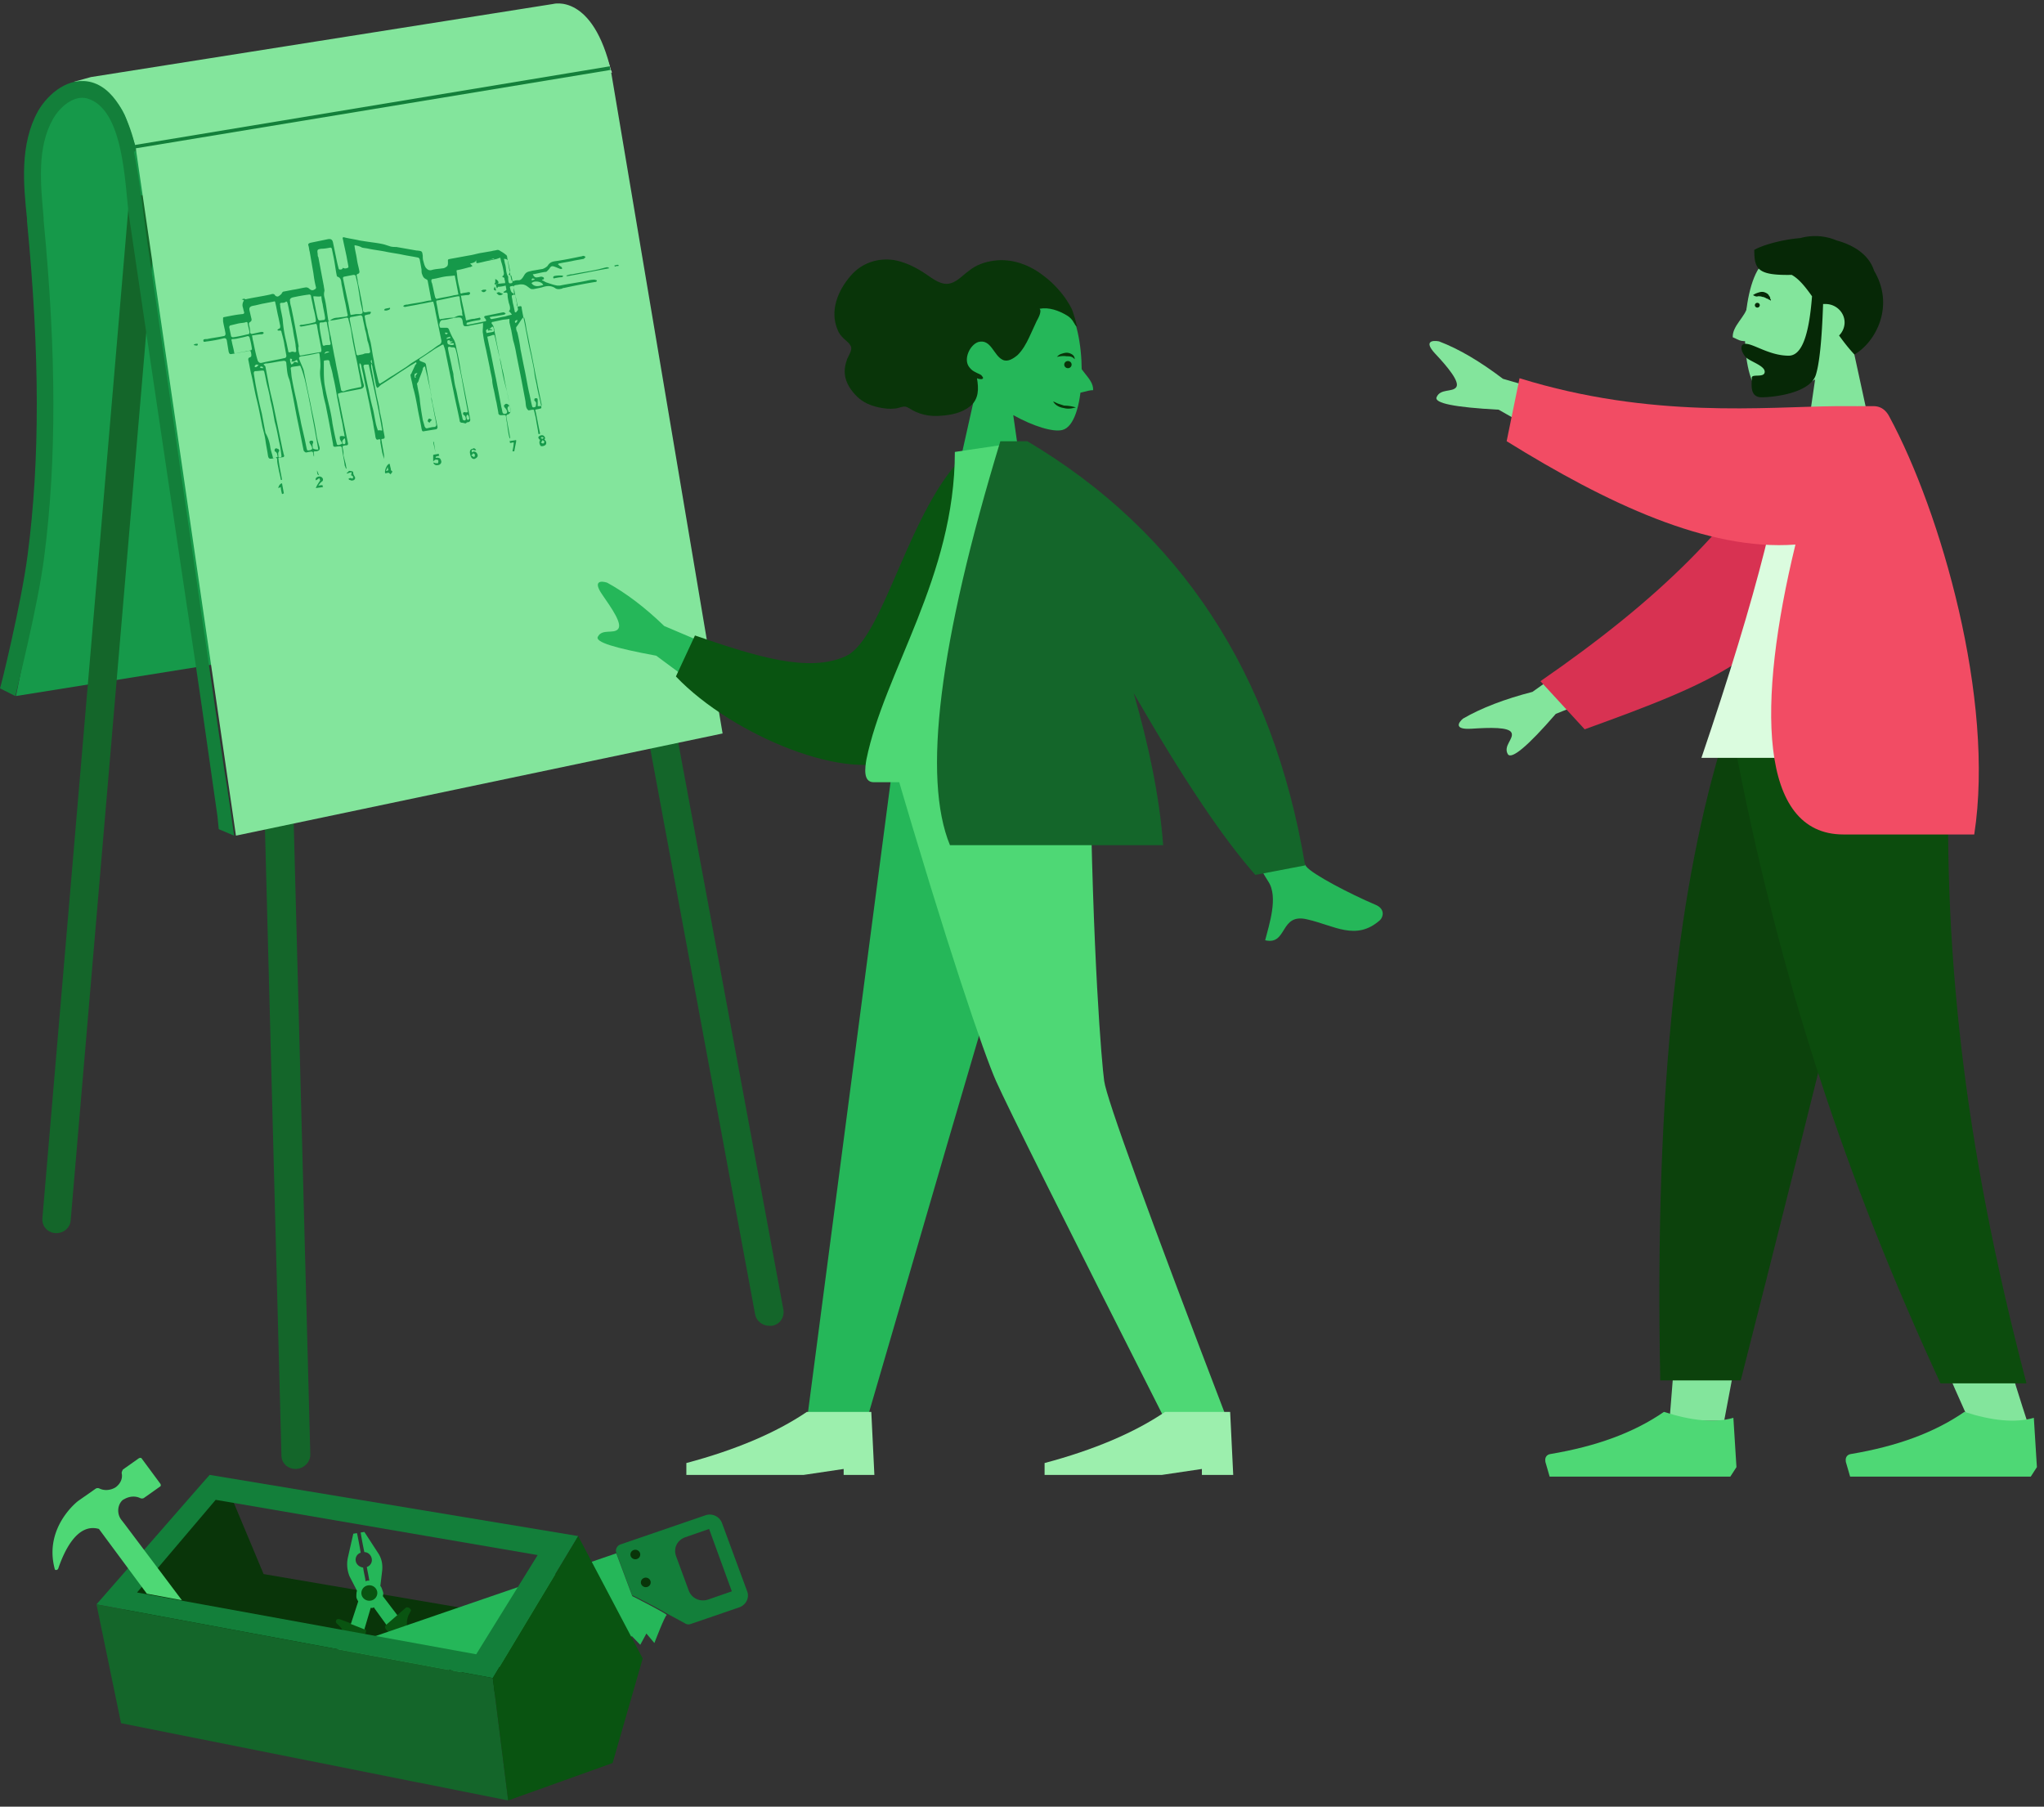 <svg width="198" height="175" fill="none" xmlns="http://www.w3.org/2000/svg"><rect width="100%" height="100%" fill="#333333" stroke="none"/><path d="M22.262 144.645l3.273 7.825 29.701 5.064-11.487 10.415-30.892-9.322-1.488-5.063 8.928-10.703 1.965 1.784z" fill="#093509"/><path d="M32.915 156.844l2.321.863c.179.057.298.287.179.46-.357.863-1.31 3.222-.953 5.294.298 1.726 1.072 3.337 1.608 4.201.238.402.119.978-.298 1.266-.476.345-1.19.172-1.488-.346-.833-1.611-2.083-5.063-.952-9.494.119-.576 0-1.151-.477-1.611l-.238-.231c-.06-.057-.119-.172-.06-.23 0-.172.18-.23.358-.172z" fill="#095411"/><path d="M37.081 154.602c.06-.173.06-.346 0-.461-.06-.172-.119-.403-.238-.518l.179-1.496c.06-.633-.06-1.208-.417-1.726l-1.31-2.014-.357.057s.12.806.357 1.899c.358 0 .655.288.715.633a.703.703 0 01-.476.806c.06.403.178.863.238 1.323h-.179c-.06 0-.119.058-.179.058-.059-.46-.178-.863-.238-1.323-.357-.058-.654-.288-.714-.633a.703.703 0 01.476-.806c-.178-1.093-.357-1.899-.357-1.899l-.357.058-.536 2.359a3.082 3.082 0 00.179 1.784l.714 1.381c-.06.172-.06.402-.06.575 0 .173.12.345.18.46l-.715 2.187 1.31.518.595-2.014v-.058h.178c.06 0 .12-.057.179-.057v.057l1.25 1.727 1.071-.921-1.488-1.956z" fill="#25B759"/><path d="M39.284 155.751l-1.845 1.611c-.179.115-.179.345 0 .518.654.69 2.32 2.589 2.738 4.718.297 1.726.119 3.51-.06 4.488-.06.461.238.921.714 1.094.595.172 1.19-.23 1.25-.806.238-1.784.238-5.466-2.38-9.264-.358-.518-.358-1.094-.12-1.669l.179-.345c.06-.058.06-.173 0-.23-.12-.173-.357-.231-.476-.115zM35.91 155.041a.75.75 0 00.63-.863.771.771 0 00-.893-.61.75.75 0 00-.631.863c.072.407.472.68.893.61z" fill="#095411"/><path d="M68.331 146.777l-8.214 2.819c-.357.115-.535.518-.416.806l1.547 4.143h.06c.357.172 2.5 1.266 3.155 1.669l1.904 1.035a.598.598 0 00.536.058l4.702-1.611c.655-.23 1.012-.921.774-1.554l-2.44-6.617a1.272 1.272 0 00-1.608-.748zm2.56 7.365l-2.322.806c-.773.23-1.547-.115-1.845-.863l-1.25-3.395c-.238-.749.12-1.497.893-1.784l2.322-.806 2.202 6.042z" fill="#137F3A"/><path d="M32.736 159.724L59.7 150.46l1.547 4.143s3.512 1.784 3.333 1.841c-.178.058-1.19 2.705-1.19 2.705l-.774-.921-.595 1.094-.834-.864-.416 1.151-.893-.92-.536 1.208-.833-.978-.536 1.093-.892-.863-.477 1.208-.773-1.035-.477 1.265-.892-1.035-.477 1.208-.892-.921-.477 1.094-.892-.921-.536 1.208-.774-.978-.476 1.094-.833-.806-.595 1.093-.834-.863-.476 1.093-.833-.92-.655 1.208-.714-.921-.476 1.266-.953-.92-.476 1.151-.893-.921-.536 1.208-.833-.92-.595 1.208-.774-.921-.476 1.094-.893-.864-.476 1.094-.833-.863-.476 1.093-.834-.863-.654.978-.715-.633-1.369-3.683z" fill="#25B759"/><path d="M61.703 151.009a.456.456 0 00.289-.588.48.48 0 00-.608-.279.457.457 0 00-.289.588.48.48 0 00.608.279zM62.717 153.709a.455.455 0 00.288-.587.48.48 0 00-.608-.279.455.455 0 00-.288.587.48.48 0 00.608.279z" fill="#093509"/><path d="M20.298 142.861L9.346 155.405l38.39 7.135 8.274-13.752-35.712-5.927zm25.832 17.378l-32.856-5.985 7.619-8.976 31.189 5.351-5.952 9.61z" fill="#137F3A"/><path d="M9.346 155.408l2.38 11.508 37.499 7.481-1.488-11.854-38.391-7.135z" fill="#14662A"/><path d="M56.01 148.792l-8.274 13.753 1.488 11.853 10.119-3.625 2.916-10.127-6.25-11.854z" fill="#095411"/><path d="M5.298 151.954c-1.071-4.028 2.262-6.56 2.262-6.56l1.726-1.208a.394.394 0 01.357 0c.476.23 1.072.173 1.548-.115.476-.345.714-.863.595-1.381 0-.115.06-.23.119-.345l1.548-1.094c.119-.057.238-.057.297.058l1.786 2.417c.06.115.06.23-.06.287l-1.547 1.094a.394.394 0 01-.357 0c-.476-.23-1.072-.173-1.548.115-.06 0-.06.057-.119.057-.536.461-.595 1.324-.178 1.899l.357.461 5.535 7.365-3.393-.633-4.047-5.466-.595-.806c-2.203-.633-3.453 2.417-3.929 3.798-.06.23-.357.23-.357.057z" fill="#4ED875"/><path d="M1.547 67.42l46.01-7.365 2.38-19.68.477-11.105-1.31-22.499L8.928 7.979l-3.929 2.475-1.964 6.732 1.25 11.681.476 11.164-.476 9.091-.893 9.15-1.845 9.149z" fill="#16994A"/><path d="M47.557 60.058l-1.547-.345c0-.057 2.143-8.689 2.738-13.35 1.19-9.091 1.13-19.334-.06-32.281v-.23c-.297-3.395-.714-7.25 1.072-10.473 1.012-1.784 3.035-3.395 5.238-2.762 2.38.69 3.392 3.74 4.047 5.754.06.23.119.46.238.633l-1.547.518c-.06-.173-.12-.403-.239-.633-.535-1.669-1.369-4.258-2.976-4.718-1.25-.346-2.619.748-3.333 2.014-1.547 2.82-1.19 6.214-.893 9.552v.23c1.25 13.004 1.25 23.362.06 32.569-.595 4.776-2.679 13.177-2.798 13.522z" fill="#fff"/><path d="M7.143 7.925l1.666-.46L53.57.386s3.87-1.094 5.655 6.617l-46.01 7.365c-.06 0-.953-2.877-1.131-3.222-.476-1.036-1.31-1.956-2.262-2.647-.833-.518-1.726-.518-2.678-.575z" fill="#83E59C"/><path d="M59.061 6.424l-45.993 7.62.121.68 45.993-7.62-.12-.68z" fill="#137F3A"/><path d="M5.475 119.444h-.119c-.774-.058-1.31-.691-1.25-1.439l8.333-97.88c.06-.747.714-1.265 1.488-1.208.774.058 1.31.69 1.25 1.439l-8.333 97.88c-.06.69-.655 1.208-1.369 1.208zM28.63 142.286c-.773 0-1.369-.576-1.369-1.324l-1.607-61.167c0-.749.596-1.381 1.37-1.381.773 0 1.428.575 1.428 1.323l1.607 61.168c0 .748-.655 1.381-1.429 1.381zM74.52 128.422c-.654 0-1.25-.46-1.369-1.093L62.973 72.433c-.119-.748.357-1.439 1.131-1.554.774-.115 1.488.346 1.607 1.094l10.178 54.895c.12.748-.357 1.439-1.13 1.554h-.239z" fill="#14662A"/><path d="M13.154 14.367l9.702 66.576 47.141-9.897L59.164 6.77l-46.01 7.596z" fill="#83E59C"/><path d="M13.154 14.37c-.536-2.302-1.726-5.64-4.226-6.387-2.202-.633-4.226 1.036-5.238 2.762-1.785 3.222-1.428 7.078-1.071 10.473v.23c1.25 12.89 1.25 23.19.06 32.281C2.082 58.39.058 66.619 0 66.676l1.488.748c.06-.345 2.202-8.746 2.798-13.522 1.19-9.207 1.19-19.565-.06-32.57v-.23c-.298-3.337-.655-6.79.893-9.552.714-1.266 2.083-2.359 3.333-2.014 3.571 1.036 3.63 8.344 4.047 11.394l2.322 15.709c.952 6.387 1.905 12.832 2.857 19.22.833 5.523 1.666 11.047 2.44 16.571.357 2.59.595 4.086.953 6.675l.119 1.209 1.488.633c-.298-2.13-.596-4.258-.953-6.388-.774-5.12-1.488-10.3-2.262-15.421-.892-6.272-1.845-12.544-2.738-18.874-.833-5.582-1.607-11.106-2.44-16.687-.417-2.935-.714-5.927-1.31-8.862.239-.115.18-.23.18-.345z" fill="#137F3A"/><path d="M18.75 33.416c.12-.115.239-.115.358-.115.06 0 .06.057.06.057l-.06.116c-.06 0-.179 0-.358-.058 0 .058 0 0 0 0zM40.299 35.085c-.179.115-.357.23-.476.288l-1.072.69c-.595.403-1.19.806-1.845 1.209l-.178.172c-.06.058-.12.115-.179.115-.06 0-.06-.115-.119-.172-.119-.633-.238-1.209-.357-1.842 0-.115-.06-.172-.06-.287h-.059v.287c.178.921.357 1.9.536 2.82.119.518.238.978.297 1.496.12.518.238 1.036.298 1.554.06.287.119.575.178.92 0 .115-.06.173-.178.173-.12 0-.179.057-.12.173.06.46.18.978.239 1.438v.345c-.06-.23-.12-.402-.179-.633-.06-.345-.119-.633-.178-.978v-.172c0-.115-.06-.173-.179-.115-.178.057-.238 0-.297-.23-.06-.461-.179-.979-.239-1.44-.178-.805-.297-1.61-.476-2.358-.119-.633-.297-1.324-.416-1.957-.06-.403-.179-.748-.238-1.15a.43.43 0 00-.12-.23h-.059v.23c.12.632.238 1.208.417 1.84.06.173-.06.346-.298.403l-1.786.346c-.119 0-.238.057-.416.115 0 .115 0 .23.06.345.178.863.356 1.784.535 2.647.12.575.238 1.15.357 1.726.06.23 0 .288-.238.288-.298.058-.297.058-.238.345.06.23.06.403.06.633l.178.69c.06.173.06.346.12.576h-.06c-.06-.115-.06-.172-.12-.288-.059-.517-.178-.978-.238-1.496-.06-.402-.06-.402-.535-.345-.298.058-.357 0-.357-.23-.12-.633-.239-1.324-.358-1.957-.118-.633-.238-1.208-.357-1.84-.119-.461-.238-.922-.297-1.382-.12-.69-.298-1.323-.238-2.014.06-.518 0-.978-.06-1.496 0-.115-.06-.173-.178-.115-.536.115-1.072.23-1.607.288-.179.057-.239.115-.179.287.119.346.298.69.417 1.036l.178.863c.179.978.417 1.957.595 2.935.179.805.358 1.669.477 2.474.06.403.178.806.297 1.209.06.287-.06.345-.297.402-.298 0-.298 0-.238.288v.23c-.06-.115-.06-.172-.06-.23-.06-.288-.06-.288-.417-.23-.119 0-.297.115-.416 0-.06-.058-.12-.115-.12-.173-.178-.863-.357-1.783-.535-2.647-.238-1.093-.417-2.244-.655-3.337-.06-.345-.119-.69-.238-.978-.179-.46-.179-.921-.238-1.381 0-.288-.119-.346-.417-.288-.476.058-.952.172-1.428.23-.12 0-.179 0-.298.058-.06 0-.06.057-.06.057l.06.058c.06.057.12.115.12.172l.356 1.9c.12.632.298 1.265.417 1.84l.536 2.59.357 1.726c.06.173.06.288.119.46.06.116 0 .23-.12.23-.118 0-.237.058-.416.058.06.69.238 1.439.357 2.13h-.119c-.06-.403-.178-.749-.238-1.151-.06-.288-.119-.518-.119-.806 0-.115-.06-.23-.238-.173-.06 0-.119.058-.179.058-.297.057-.416.057-.476-.288-.06-.46-.178-.978-.238-1.438-.06-.46-.178-.863-.297-1.324-.179-.92-.358-1.899-.596-2.82-.178-.748-.297-1.496-.476-2.244-.119-.46-.178-.92-.297-1.438 0-.115 0-.173.119-.23.178-.058.178-.115.178-.288-.06-.403-.06-.403-.476-.288-.476.058-.893.173-1.369.23-.238.058-.297 0-.357-.23-.06-.345-.119-.748-.179-1.093-.06-.173-.119-.23-.357-.173a12.24 12.24 0 01-1.547.288c-.12 0-.357.115-.357-.057-.06-.173.178-.173.357-.173.535-.115 1.071-.173 1.607-.288.119 0 .178-.115.178-.23-.06-.403-.178-.806-.238-1.208v-.346s.06-.057.12-.057c.595-.115 1.13-.23 1.726-.288.178 0 .238-.115.178-.23-.06-.173-.06-.288-.119-.46-.06-.23 0-.46.119-.633-.06-.058-.119-.058-.238-.116.178 0 .238-.115.357 0h.06c.773-.172 1.607-.287 2.38-.46.179-.057.358-.115.477.115.06.058.238.115.297.058.12-.058.238-.173.298-.23.06-.116.119-.23.238-.23l.893-.173c.416-.058.833-.173 1.25-.23.119 0 .238.057.297.115.12.115.298.23.477.115.119-.058.238-.115.178-.288-.119-.46-.178-.863-.238-1.323-.12-.69-.238-1.381-.357-2.072-.06-.173-.06-.403-.12-.575-.059-.173 0-.23.18-.288.535-.115 1.13-.23 1.666-.345.297-.058.476 0 .536.345l.357 1.726c.06.288.119.518.178.748 0 .058.06.115.12.115.238 0 .238-.057.297-.172.178.115.357.057.476 0 .06 0 .06-.115.06-.115-.06-.346-.12-.633-.179-.979-.119-.575-.238-1.093-.357-1.668-.06-.173 0-.23.178-.173.477.115.953.173 1.429.288.357.057.714.115 1.131.172.417.058.893.116 1.31.23l.535.173c.179.058.417.058.595.058l1.965.345h.06c.475.058.475.058.535.518 0 .172 0 .345.06.518.059.23.118.46.237.633.12.115.238.287.536.23.357-.115.714-.115 1.071-.173.179 0 .358-.115.477-.23.06-.115.06-.23.06-.345 0-.288-.06-.288.237-.345.655-.116 1.25-.23 1.905-.346.357-.057.714-.172 1.071-.23.357-.057.655-.115 1.012-.172.179-.058.357-.058.536-.116.06 0 .178 0 .238.058.178.115.417.23.595.403.06 0 .06.057.12.115.118.748.237 1.496.416 2.244 0 .173.119.23.297.173.12-.058.298-.058.417-.058.179 0 .298-.115.417-.288.119-.172.178-.345.357-.46.178-.115.357-.115.535-.173.358-.057.655-.115 1.012-.172.179-.058.357-.173.477-.288.178-.288.357-.403.714-.46.833-.115 1.666-.288 2.5-.46.119 0 .178-.058.238-.058.119 0 .178.057.238.115l-.179.173c-.297.057-.654.115-.952.172-.476.115-1.012.173-1.488.288l-.06.057.12.116c.059.057.178.115.238.172.06.058 0 .115.06.173h-.18c-.178-.058-.416-.173-.595-.23-.178-.058-.297-.058-.416.115-.06.115-.179.23-.298.345-.06.058-.119.058-.178.058-.417.057-.774.172-1.19.23.118.23.237.345.475.287.12 0 .238-.057.357-.057.06 0 .238.057.238.115.06.115-.06.173-.119.173 0 0-.06 0-.06.057.18.058.298.173.477.23.357.115.655.23 1.012.288h.238c.833-.173 1.726-.288 2.56-.46.238-.058.535-.115.773-.115.06 0 .238.057.238.057.06.115-.06.173-.178.173a54.168 54.168 0 00-2.976.575c-.06 0-.12 0-.179.058-.238.057-.476.115-.714-.058-.357-.23-.774-.23-1.25-.057-.238.057-.536.115-.833.172-.12 0-.239 0-.298-.057-.179-.115-.357-.288-.536-.345-.119-.058-.238-.058-.416-.058-.12 0-.298.058-.417.058-.238.057-.238.057-.238.287.119.46.178.92.297 1.439v.172c0 .116.06.23.239.173.178-.057.238 0 .238.173.119.748.297 1.438.416 2.186.12.518.179.979.298 1.496.06.346.178.748.238 1.094.12.575.238 1.093.298 1.668.06.403.178.806.238 1.209.119.633.297 1.266.416 1.899 0 .115 0 .172-.119.172-.119.058-.297.058-.476.115.179.748.298 1.554.476 2.302-.06.058-.178.115-.178-.058-.06-.46-.179-.978-.238-1.438-.06-.23-.12-.518-.179-.748 0-.058-.06-.058-.119-.058-.119 0-.297.058-.417.058-.297-.23-.238-.576-.297-.92l-.357-1.9c-.179-.92-.358-1.784-.536-2.704a9.744 9.744 0 00-.298-1.266c-.06-.345-.119-.633-.178-.978-.06-.23-.12-.518-.179-.748v-.346c-.238.058-.535.058-.773.116-.239.057-.536.115-.774.172-.179 0-.238.115-.12.23.18.23.18.46.239.748.119.633.238 1.266.357 1.842l.357 1.899c.119.69.298 1.38.476 2.014.12.575.238 1.208.357 1.783.06.173-.119.46-.297.46-.12.058-.12.116-.12.23.12.634.239 1.324.358 1.957v.173c0-.058-.06-.058-.06-.115-.119-.46-.178-.978-.238-1.439-.06-.23-.06-.46-.119-.69 0-.058-.119-.058-.178-.058-.179 0-.358.058-.477-.057-.06-.058-.06-.115-.06-.173-.059-.345-.118-.633-.178-.978-.119-.46-.178-.92-.297-1.381-.06-.288-.12-.576-.12-.806-.059-.403-.178-.805-.237-1.208l-.358-1.726c-.119-.518-.238-1.036-.297-1.554-.06-.23 0-.518 0-.806v-.23c-.476.115-.953.173-1.429.288-.416.057-.476.057-.535-.403-.06-.403-.179-.46-.596-.403-.119 0-.238 0-.357.058-.357.057-.654.172-1.012.172-.238.058-.238.23-.297.403 0 .115 0 .173.06.288 0 .057.059.057.118.057h.477c.178 0 .238.058.297.23.12.288.238.576.417.864.178.288.238.633.297.978.179.748.298 1.439.417 2.187.179.92.357 1.783.536 2.704.119.633.238 1.209.357 1.841.06.23-.06.346-.238.346-.06 0-.12.057-.179.115-.119 0-.238-.058-.297-.058-.179 0-.298-.057-.298-.23-.178-.92-.417-1.899-.595-2.82-.238-1.15-.476-2.359-.714-3.51-.06-.345-.12-.633-.239-.92 0-.115-.059-.115-.178-.058-.298.173-.655.346-.952.576-.358.23-.774.518-1.131.748-.12.057-.12.172 0 .23.119.058.297.115.416.172.06 0 .06.058.12.116l.356 2.071c.12.576.179 1.209.298 1.784.12.46.179.92.298 1.381l.178.863c0 .115-.06.23-.178.23l-1.072.173c-.238.058-.238 0-.297-.23-.12-.748-.298-1.439-.417-2.187-.119-.633-.238-1.266-.417-1.841-.06-.403-.178-.748-.238-1.151 0-.058 0-.115.06-.115.119-.288.297-.633.416-.92.12-.058.12-.116.06-.231.06.057.06 0 0 0zm-5.952-11.336v.115c.06.46.178.863.238 1.324.06.402.178.748.238 1.15 0 .058-.06.173-.119.173-.179.058-.179.173-.119.288 0 .115.06.23.06.403.059.402.178.805.238 1.208.119.575.238 1.15.297 1.726 0 .058.12.115.179.115.119 0 .297-.057.416-.057.06 0 .12 0 .179.057-.06.058-.06.115-.12.173-.059.058-.178 0-.237.058-.298.057-.298.057-.238.345.06.345.119.748.238 1.093.06.403.178.806.297 1.209.12.575.179 1.15.298 1.668.12.748.298 1.439.476 2.187.06.172.12.23.238.115.417-.23.774-.518 1.19-.748l1.072-.69c.298-.173.536-.403.833-.576.536-.345 1.131-.69 1.667-1.093.298-.173.536-.403.833-.576.238-.115.298-.287.238-.518l-.535-2.589c-.06-.345-.12-.69-.238-1.093-.417.057-.834.172-1.25.23-.477.115-.953.172-1.488.287-.06 0-.12-.057-.179-.057.06-.057.06-.115.12-.115.118-.058.237-.058.297-.058.535-.115 1.071-.172 1.607-.287.238-.058.476-.115.714-.115l-.357-1.9c0-.057-.06-.114-.179-.172-.238-.115-.297-.288-.357-.46-.06-.115-.06-.288-.06-.46-.059-.346-.118-.691-.178-.979 0-.057-.06-.115-.119-.172-.536-.116-1.012-.173-1.547-.288-.536-.115-1.072-.173-1.608-.288-.535-.115-1.13-.173-1.666-.288-.238-.057-.417-.057-.655-.115-.178-.115-.416-.172-.714-.23zm11.19 1.784l.238.23c-.12.058-.179.115-.298.115-.416.115-.833.23-1.19.288-.06 0-.06.057-.06.115.06.288.06.575.12.863.059.403.178.748.237 1.151 0 .115.06.173.18.115.178-.058.416-.058.594-.115.06 0 .12 0 .179.057 0 .058 0 .116-.06.173-.06.058-.119.058-.178.058-.238 0-.417.057-.655.057.06.23.06.403.12.633.118.518.237 1.093.356 1.611 0 .173.06.173.179.116.238-.058.416-.116.654-.116.18-.057.358-.057.477-.115.06 0 .119.058.119.115 0 .058-.06.116-.12.116-.356.057-.714.115-1.07.23-.06 0-.12 0-.12.057 0 0-.06.058-.06.115 0 0 .06.058.12.058.595-.115 1.19-.23 1.726-.345.06 0 .06-.058.06-.115 0-.058-.06-.058-.06-.116-.06-.057-.12-.115-.12-.172 0-.058.06-.115.12-.115.595-.115 1.13-.23 1.726-.346.06 0 .179.058.238.115-.06.058-.119.116-.178.116-.298.057-.655.115-1.012.172-.12 0-.238.058-.357.058.06.172.119.23.297.172.417-.057.774-.172 1.19-.23.18-.057.358-.115.655-.172-.06-.116-.119-.173-.178-.23 0-.058-.06-.058-.12-.058 0-.058.06-.058.06-.115.06-.058.06-.173.06-.23 0-.173-.06-.346-.12-.518-.059-.288-.118-.518-.118-.806 0-.115-.06-.23-.238-.172-.06 0-.12 0-.179-.058.06-.058.12-.058.179-.115.06-.058.119-.058.119-.115 0-.115-.06-.288-.06-.403-.238.058-.476.115-.714.115-.06 0-.06.058-.06.058s-.06.057-.06.115c0-.058-.059-.058-.059-.115 0-.058-.06-.173-.06-.23 0-.058.06-.058.12-.116.238 0 .535-.057.774-.057 0-.115 0-.23-.06-.345 0-.116 0-.23-.178-.23 0 0-.06-.116 0-.116.119-.057.119-.23.119-.287-.06-.346-.12-.69-.239-1.036-.059-.173-.059-.288-.119-.46-.119.057-.178.057-.297.115-.238.057-.536.115-.774.172-.357.058-.714.173-1.071.23-.179.058-.179-.057-.179-.172v-.115c-.06.23-.357.287-.595.345zm-21.13 6.963c.06.23.06.402.119.575.119.575.238 1.208.416 1.784.06.23.239.345.417.288.714-.173 1.488-.288 2.202-.46.12 0 .179-.116.179-.231-.06-.345-.119-.69-.179-.978-.06-.46-.178-.863-.297-1.324 0-.115-.12-.172-.238-.115-.06 0-.12-.057-.179-.057l.12-.115c.178-.058.178-.116.178-.288l-.179-.863c-.119-.46-.178-.92-.297-1.381 0-.115-.06-.173-.179-.115l-.893.172c-.357.058-.714.173-1.071.23-.298.058-.417.173-.357.46.06.231.119.519.178.749.06.23 0 .288-.178.403-.06.057-.06.115-.06.172.06.23.12.518.12.748 0 .173.118.23.297.173.238-.058.535-.115.774-.173.119 0 .238 0 .238.115 0 .058-.12.115-.179.115-.238 0-.595.058-.952.116zm9.642 5.178c.298-.057.536-.115.834-.172.119 0 .119-.058.119-.173l-.179-1.036c-.119-.517-.178-.978-.298-1.496-.178-.863-.357-1.668-.476-2.532-.06-.46-.178-.863-.297-1.323 0-.115-.06-.173-.179-.173-.536.115-1.071.23-1.607.288-.178 0-.178.115-.178.23.059.403.119.806.238 1.266l.357 1.899c.119.518.178.978.297 1.496.12.576.238 1.209.357 1.784 0 .115.12.173.239.173.297-.116.535-.173.773-.23zm-5-3.222l1.965-.345c.119 0 .119-.115.119-.23-.12-.748-.298-1.497-.417-2.302-.06-.23-.06-.23-.297-.173-.417.058-.834.173-1.25.23-.06 0-.12-.057-.179-.057.06-.058.119-.115.179-.115h.119c.357-.058.773-.115 1.13-.23.12 0 .179-.058.179-.23a7.9 7.9 0 00-.238-1.151c-.06-.403-.179-.806-.238-1.209 0-.057-.12-.115-.12-.115-.535.058-1.13.173-1.666.288-.178.057-.297.172-.238.345 0 .23.06.403.12.633.118.575.237 1.15.356 1.784.12.633.238 1.323.357 1.956-.06.23 0 .576.12.921zm3.69-3.683c.298-.057.537-.057.834-.115.06 0 .12-.115.12-.115-.12-.46-.18-.978-.298-1.438-.12-.518-.179-.979-.298-1.496-.06-.288 0-.691-.417-.806 0 0-.06-.058-.06-.115-.118-.576-.178-1.151-.297-1.727l-.178-.863c0-.057-.12-.115-.12-.115-.297.058-.595.115-.892.115-.417.058-.417.115-.357.518 0 .115 0 .23.06.288.178.92.356 1.899.535 2.82 0 .115.06.287.06.46-.06.23-.06.403 0 .633.178.69.237 1.438.357 2.129 0 .115.059.173.178.115.238-.23.536-.288.774-.288zm-1.904 12.775c-.119-.69-.238-1.324-.357-2.014-.12-.633-.238-1.266-.357-1.9-.06-.402-.179-.862-.238-1.265-.12-.518-.238-1.093-.357-1.611-.12-.403-.238-.863-.417-1.266 0-.058-.06-.058-.119-.058-.238.058-.476.058-.714.115-.06 0-.12.115-.12.115.06.346.06.69.12.979.119.748.297 1.496.476 2.301.119.69.297 1.381.417 2.072l.357 1.553.178.864c.06.23.06.23.357.172.06 0 .179-.115.179-.115 0-.172-.06-.287-.179-.46-.06-.115-.119-.173-.06-.288.06-.057.18-.057.239-.057.119.057.119.172.06.287-.06.115 0 .288 0 .46.178.116.357.116.535.116-.06 0-.06 0 0 0zm-4.643-.173c.06.345.179.633.238.92 0 .058.06.116.12.058.119 0 .238-.057.357-.115 0 0-.06-.172-.06-.23v-.057c-.06-.058-.06-.116-.119-.173-.178-.058-.119-.173-.119-.23.06-.173.238-.115.298-.058.119 0 .178.173.119.23-.12.173-.06.288-.06.46 0 .116.06.173.179.116.119 0 .119-.058.119-.173-.06-.46-.12-.92-.238-1.38-.12-.634-.238-1.267-.417-1.9-.119-.69-.238-1.38-.417-2.071-.06-.46-.178-.921-.297-1.381-.12-.46-.179-.921-.298-1.381 0-.058-.06-.115-.119-.115-.238 0-.476.057-.714.057-.12 0-.179.058-.179.23.06.346.12.748.179 1.094.178.92.357 1.841.595 2.762l.357 1.898c.298.518.417.979.476 1.44zM50.775 30.77h-.12c-.237.288-.416.633-.654.921v.115c0 .115.06.288.119.403.12.518.238 1.093.298 1.611.119.575.238 1.208.357 1.784.178.805.297 1.611.476 2.417.119.46.178.92.297 1.323 0 .058.06.115.12.115.119 0 .238-.057.238-.115 0-.173.119-.345-.12-.518-.059-.057 0-.172 0-.23.06 0 .18-.057.239 0 .06 0 .06.115.06.23v.518c.416 0 .416 0 .356-.288l-.357-1.726c-.06-.403-.178-.805-.238-1.208-.119-.633-.238-1.209-.357-1.842-.178-.748-.298-1.553-.476-2.301-.06-.403-.12-.806-.238-1.209zm-17.38 11.509c-.06-.23-.06-.403-.12-.576-.059-.402-.119-.805-.238-1.266-.119-.633-.238-1.266-.357-1.84-.119-.691-.238-1.44-.416-2.13-.06-.403-.179-.806-.298-1.208-.06-.403-.06-.403-.476-.346-.12 0-.12.058-.12.173v.575c0 .518 0 .979.06 1.497.12.748.298 1.496.477 2.244.119.518.238 1.093.297 1.61.12.634.238 1.267.417 1.957 0 .115.119.173.238.115.06 0 .178-.057.297-.115-.06-.172-.178-.287-.238-.46v-.23c.12-.058.239-.058.477 0zm13.808-9.667l.179.863c.238 1.036.417 2.071.655 3.165.178.92.357 1.841.535 2.82.06.172.06.344.12.517 0 .058.119.115.178.115.12 0 .238-.057.238-.115.06-.115-.06-.345-.178-.46a.431.431 0 01-.12-.23c.06-.058.12-.173.239-.173.06 0 .178.057.238.115 0 0 .06.115 0 .115-.179.115-.12.288-.06.46 0 .058.06.116.12.116.118 0 .178-.058.118-.173-.06-.288-.119-.633-.178-.978-.12-.69-.298-1.324-.417-2.014-.06-.346-.119-.69-.238-1.094-.06-.345-.119-.69-.238-1.035-.179-.69-.298-1.381-.476-2.072 0-.115-.06-.115-.179-.115-.119.058-.297.115-.535.173zm-6.25 8.056s.06 0 0 0c.06.23.12.402.18.633.059.115.118.23.297.172.238-.057.417-.115.655-.115.178-.057.178-.115.178-.288-.06-.23-.06-.402-.119-.633-.119-.517-.178-1.035-.297-1.496-.06-.172-.06-.345-.06-.517-.06-.23-.06-.46-.119-.691-.06-.345-.179-.748-.238-1.093-.06-.346-.179-.69-.238-1.036 0-.058-.06-.115-.06-.115-.06.057-.119.057-.119.115-.06.057-.06.115-.06.172-.118.403-.297.749-.416 1.151 0 .058-.06.058-.06.115-.059.058-.118.173-.059.23.06.461.179.864.238 1.324.06.69.179 1.381.298 2.072zm-6.428-10.243h.358c.238-.058.238-.058.238-.288-.12-.517-.238-.978-.298-1.496-.06-.345-.119-.748-.178-1.093-.06-.23-.12-.518-.18-.748 0-.115-.059-.173-.237-.173l-.893.173c-.06 0-.119.115-.119.115l.178.863c.12.575.239 1.15.358 1.669.06.287.119.633.178.92 0 .116.06.173.179.116.119 0 .297-.058.416-.058zM45.3 39.919v-.115c-.06-.346-.12-.634-.179-.979-.119-.633-.238-1.266-.357-1.956s-.297-1.381-.416-2.072c-.06-.345-.12-.69-.239-1.035 0-.058-.119-.116-.178-.116-.12 0-.238 0-.357-.057-.12 0-.179 0-.179.172.12.691.298 1.324.417 2.014.06.23.119.403.119.633.06.403.119.864.238 1.266.119.46.178.921.297 1.381l.358 1.554c0 .058.119.115.178.115.06 0 .12-.057.12-.115 0-.115 0-.288-.18-.403a.16.16 0 010-.287c.12 0 .239.057.358 0zm-10.06-5.64c.12-.057.239-.057.417-.057.179 0 .238-.115.179-.288-.06-.288-.12-.633-.238-.92-.06-.346-.12-.749-.238-1.094-.06-.403-.179-.805-.238-1.208 0-.058-.12-.173-.179-.173a29.35 29.35 0 01-.952.173c-.06 0-.12.115-.12.172.06.346.12.633.18.979.178.805.297 1.61.475 2.416 0 .115.12.173.239.115.238-.057.357-.057.476-.115zm8.81-7.595c-.357.057-.714.057-1.012.115-.357.057-.714.172-1.13.23-.06 0-.12.058-.12.115 0 .115 0 .173.06.288.119.46.178.863.297 1.323.06.173.12.23.238.173.476-.115.953-.173 1.429-.288.178-.057.357-.057.595-.115-.12-.633-.238-1.266-.357-1.841zm.774 3.913c-.06-.173-.06-.288-.06-.46-.119-.461-.178-.864-.238-1.324 0-.115-.06-.115-.178-.115-.655.115-1.31.287-1.965.403-.119 0-.119.057-.119.172.12.518.179 1.036.298 1.554 0 .057.06.057.06.115.118-.058.178-.058.237-.058.358-.057.715-.115 1.072-.115.297-.115.535-.287.893-.172zM27.74 33.129l.179.863c0 .115.06.172.238.115a.39.39 0 01.357 0c.119 0 .178 0 .178-.115 0-.173-.06-.403-.06-.576-.059-.46-.178-.92-.237-1.38-.06-.404-.179-.864-.238-1.267-.12-.46-.179-.92-.298-1.38-.06-.173-.06-.23-.238-.116-.12.058-.179.058-.298.058-.178 0-.238.057-.178.23v.115c.06.403.178.863.238 1.266.06.805.178 1.496.357 2.187zm9.285 8.573c-.357-2.129-.833-4.258-1.31-6.387h-.237c-.238 0-.298.058-.238.288.178.748.297 1.438.476 2.186.119.633.238 1.209.416 1.842.12.518.18.978.298 1.496.06.23.12.403.179.575.119-.057.238 0 .416 0zm-13.75-8.976c-.237.057-.475.115-.713.115-.12 0-.179.057-.12.172.06.346.18.748.239 1.094 0 .115.06.172.178.115.476-.115.953-.173 1.429-.288.06 0 .119-.115.119-.115a7.9 7.9 0 00-.238-1.15c0-.058-.12-.116-.179-.116a6.334 6.334 0 01-.714.173zm-.237-1.381l-.714.172c-.06 0-.12.115-.12.173l.18.863c0 .058.118.115.178.115.476-.057.952-.172 1.428-.288.12 0 .179-.057.179-.23-.06-.287-.12-.518-.179-.805 0-.173-.119-.173-.238-.115-.238.057-.476.057-.714.115zm7.32-2.647v.115c.12.575.239 1.208.358 1.784.12.518.12.46.595.402.179 0 .179-.115.179-.23-.06-.46-.179-.863-.238-1.323a3.26 3.26 0 01-.12-.748c-.297.057-.535 0-.773 0zm.715 3.74c.06.288.12.633.179.92 0 .058.06.173.178.116.12-.058.298-.058.417-.058.178 0 .178-.057.178-.172-.059-.23-.118-.46-.118-.69-.06-.404-.18-.864-.239-1.267 0-.115-.06-.115-.178-.115-.12.058-.238.058-.357.058-.179 0-.179.057-.179.23 0 .345.06.633.12.978zm18.809-2.187H50c.06-.115.178-.172.178-.287-.059-.403-.119-.863-.238-1.266 0-.058-.06-.115-.119-.173-.06-.23-.06-.518-.06-.748 0-.057-.118-.115-.178-.057-.06 0-.238 0-.178.172.06.173.06.403.297.518.12.058.12.115 0 .173-.178 0-.119.115-.119.23.06.23.06.403.12.633.059.23.118.518.178.805zm-.357-3.567c-.12 0-.179-.058-.238-.058 0-.057.06-.115.06-.172 0-.058.059-.173.059-.23l-.179-.864c-.06-.23-.178-.287-.416-.287.06.172.06.345.119.517.119.403.06.864.297 1.209v.057c0 .173 0 .346.06.518.06.115.178.058.238.058s.119-.058.119-.115c0-.173-.06-.403-.12-.633zm3.095.92c-.12-.345-.893-.46-1.131-.172.298.403.714.288 1.13.173zm-5.357 4.431c0-.057 0-.115.06-.172-.239.057-.298.115-.179.402.178-.057.357-.057.595-.115.06 0 .12-.057.12-.115-.06-.172 0-.345-.18-.403-.118.115-.178.173-.297.23.12 0 .238.058.298.058v.058c-.12 0-.238 0-.417.057zM28.097 34.74c0 .172 0 .287.06.402 0 .058.06.116.06.173.059-.057.178-.057.178-.115.06-.115.178-.172.297-.115.06 0 .12.057.12.057l.059-.057c-.06-.057-.06-.173-.12-.23 0 0-.118.057-.178.115-.119.058-.178.057-.357.057.06-.115.179-.287-.119-.287zm15.476-1.669v-.115h-.179c-.06.057-.06.115-.06.172 0 .116.06.23.12.23.178.058.357.116.535 0-.06-.23-.238-.057-.416-.114.119-.058.178-.115.297-.173h-.297zm-10.178 9.38c-.239.172-.298.345-.179.517 0 .058.119.058.119.058.06 0 .12-.058.12-.115 0-.173 0-.288-.06-.46zm12.023-2.13c0 .058 0 0 0 0-.06-.057-.06-.115-.12-.172-.059.057-.118.115-.118.172 0 .058 0 .173.06.288 0 .058.118.058.118.058.06 0 .06-.058.12-.116 0-.057-.06-.115-.06-.23zm1.666-15.133c0 .057 0 .057 0 0 .238 0 .536-.058.774-.115v-.058c-.297.115-.535.173-.774.173zM25.062 35.373c-.12-.058-.179-.058-.239-.058s-.119.115-.178.173c.06.057.119.115.178.057.06 0 .12-.115.239-.172zM50.12 31c0-.058 0-.058 0 0-.119 0-.178.057-.238.115 0 .057 0 .115.06.172.059-.057.118-.057.118-.115.06-.057.06-.115.06-.172zm-9.94 5.581h.119c-.179-.23.12-.288.12-.46-.12.057-.239.057-.239.115-.06.115 0 .23 0 .345zm-8.273-2.474c-.18-.115-.417-.058-.477.172.179-.115.298-.115.477-.172zm11.249-1.9l-.06.058c.06.058.06.115.12.115s.119-.057.178-.115c-.06 0-.178-.057-.238-.057zm.12.634c.118-.058.237-.058.356-.115 0-.058 0-.058-.06-.115-.118.057-.178.057-.297.115v.115zm8.51-5.754v-.058c-.059 0-.118-.058-.178-.058s-.119.116-.119.116 0 .057.06.057.119-.057.238-.057zm-15.773 7.768c-.178.115-.059.23 0 .345h.06c-.06-.115-.06-.23-.06-.345zm-10.535.805v-.115c-.06 0-.178-.057-.238-.057 0 0 0 .057-.06.115.12.057.239.057.298.057z" fill="#16994A"/><path d="M58.986 25.995c-1.31.23-2.679.518-3.988.748h-.12v-.058c.18-.057.358-.115.537-.115.833-.172 1.666-.288 2.44-.46.298-.058.655-.173.952-.23.06 0 .12.057.179.057.06 0 0 0 0 .058zM52.319 42.622c-.12-.115-.238-.23-.12-.345.12-.115.358-.173.477-.058.118.115.178.23.059.346.178.172.238.345.119.517-.119.115-.357.173-.476.115-.119-.172-.178-.345-.06-.575zm.06.23c.118.058.178.115.237.115.06-.057.119-.115.119-.172 0-.058-.119-.116-.178-.173-.06.115-.06.172-.179.23zm.297-.46c-.12-.058-.179-.058-.179-.058-.06 0-.06.058-.119.115.06 0 .12.058.179.058 0 0 .06-.057.118-.115zM46.13 43.599c-.06 0-.12.057-.179 0-.237-.058-.297-.058-.237.23a.294.294 0 01.416 0c.119.115.178.288.119.402-.06.115-.179.173-.298.23-.237 0-.357-.172-.416-.517-.06-.288.06-.46.238-.46.119-.115.238-.058.357.115zm-.476.518c.119.057.178.114.297.172 0-.058.06-.172.06-.23 0-.057-.12-.115-.179-.172 0 .057-.06.114-.178.23zM41.963 44.81c.119 0 .178.058.238.058h.238c0-.115.06-.173 0-.288 0-.057-.12-.057-.238-.057-.06 0-.12.057-.238.172v-.632c.178-.058.357-.058.535-.115 0 .057 0 .115.06.172-.12.115-.357 0-.357.23.357-.057.476.058.535.288.06.172-.06.345-.238.402-.297.058-.416 0-.535-.23zM30.832 47.054c.178-.057.297-.057.416-.057 0 .057 0 .115.06.172-.238.058-.476.058-.714.115a1.7 1.7 0 01.238-.46c.06-.115.119-.172.178-.287 0-.058-.06-.115-.06-.23-.059.057-.118.057-.178.115-.06.057-.119.057-.178.115-.06-.23.06-.288.178-.345a.376.376 0 01.417.057c.119.115.119.23.06.345-.239.173-.298.288-.417.46zM37.855 45.959c-.06-.058-.118-.115-.178-.115v-.058c-.119 0-.238.058-.357.058-.119-.23.178-.92.416-.92.06.172.06.287.12.46 0 .057 0 .23.118.23 0 0 .06.115 0 .115 0 .057-.06.115-.119.172v.058zm-.475-.345c.118 0 .178-.058.237-.058 0-.115-.059-.172-.059-.345-.06.173-.119.288-.178.403zM33.57 45.845l.238-.23c.12 0 .238 0 .357.058.06.057.06.172.06.23.06.172.178.287.178.402 0 .115-.119.23-.238.23-.119.058-.238-.057-.357-.057 0 0 0-.058-.06-.115.06 0 .12-.058.18-.058.059 0 .178.058.237.058 0-.058.06-.173.06-.173a.817.817 0 00-.238-.172s.06-.058.06-.115v-.173c-.06 0-.12.058-.18.058-.059 0-.118.057-.178.057-.06.058-.06 0-.119 0zM49.82 43.714h-.179c.06-.288.12-.575.12-.863-.12 0-.239.058-.358.058 0-.058 0-.115-.06-.173.239-.057.417-.057.655-.115v.173c-.06.287-.119.575-.178.92zM26.963 47.28c0-.172.178-.46.357-.46.06.346.119.633.178.978-.06 0-.119.058-.178.058-.06-.23-.12-.46-.12-.69-.059.057-.118.057-.237.115zM53.629 26.97c-.06-.115-.06-.172.06-.23.237-.057.475-.057.713-.057.06 0 .12.057.179.057-.06.058-.12.115-.179.115-.238 0-.476.058-.773.115zM42.2 43.947c-.059-.403-.178-.805-.237-1.15h.06c.059.345.118.747.178 1.15 0-.058 0 0 0 0zM30.713 45.559c.06.172.119.287.178.46-.119 0-.178-.115-.178-.46zM59.522 25.708c.119 0 .179-.058.298-.058 0 0 .06 0 .12.058 0 .057-.06.057-.06.057-.12 0-.18 0-.299.058-.06-.058-.06-.058-.06-.115zM37.797 29.908c-.06.057-.12.115-.179.115a.553.553 0 01-.298.058c-.06 0-.119-.058-.119-.058.06-.058.06-.115.12-.115.178-.058.357-.058.476-.115-.06.057 0 .115 0 .115zM47.975 27.03c.178.058.357.23.297.403a.64.64 0 01-.297.116c-.12 0-.06-.116 0-.173v-.345zM48.094 28.353c.119 0 .178-.057.238-.057.119.057.238.115.417.172-.12.058-.179.116-.238.116-.18.057-.298-.058-.417-.23zM46.903 28.293h-.119c-.06-.058-.119-.058-.178-.115.059-.058.118-.058.178-.115h.119c.06 0 .238-.058.179.115 0 0-.06.057-.179.115.06 0 0 0 0 0zM47.974 27.892c0 .058.06.058.06.116v.173c-.06-.058-.12-.058-.18-.116 0 0-.059-.115 0-.115 0-.058.06-.115.06-.173 0 0 .06 0 .06.115 0-.057 0-.057 0 0zM41.846 40.666c-.12.116-.18.174-.24.289-.059-.058-.178-.115-.178-.173 0-.058.06-.173.12-.231.118 0 .178.058.298.115z" fill="#16994A"/><path d="M102.675 73.643l-10.833 36.884-7.916 27.16h-5.774l8.393-64.044h16.13z" fill="#25B759"/><path d="M105.593 73.643c.238 18.989 1.131 29.346 1.369 31.073.238 1.726 4.226 12.716 11.963 32.914h-6.011c-9.821-19.392-15.297-30.383-16.428-32.914-1.131-2.532-4.702-12.89-10-31.073h19.107z" fill="#4ED875"/><path d="M119.461 142.864l-.298-6.099h-6.309c-2.976 2.014-6.905 3.683-11.666 4.949v1.15h11.368l3.869-.575v.575h3.036zM84.7 142.864l-.298-6.099h-6.25c-2.976 2.014-6.904 3.683-11.666 4.949v1.15h11.369l3.869-.575v.575H84.7z" fill="#9CEFAD"/><path d="M94.64 37.39c-1.368-1.554-2.32-3.51-2.142-5.64.476-6.214 9.404-4.833 11.13-1.726 1.726 3.107 1.548 11.048-.714 11.624-.893.23-2.798-.346-4.762-1.439l1.19 8.344h-7.201l2.5-11.163z" fill="#25B759"/><path d="M104.282 31.462c-.06-.403-.238-.863-.357-1.266-.179-.518-.476-.92-.774-1.381-.595-.806-1.25-1.496-2.024-2.072-1.369-1.093-3.095-1.726-4.821-1.496-.893.115-1.726.403-2.44.978-.655.46-1.25 1.209-2.084 1.266-.892.058-1.726-.748-2.5-1.208-.833-.518-1.726-.92-2.678-1.093-1.607-.23-3.155.287-4.226 1.553-1.19 1.381-2.024 3.338-1.25 5.18.12.344.357.632.595.862.238.23.595.46.715.806.118.345-.239.863-.358 1.15-.178.461-.297.979-.238 1.497.06.863.655 1.669 1.19 2.186.596.576 1.31.864 2.084 1.036.536.115 1.071.173 1.547.115.239 0 .477-.115.774-.172.238-.058.357 0 .596.115.952.633 2.023.863 3.154.748.953-.058 2.024-.288 2.798-.921.833-.69.833-1.669.654-2.704.238.115.834.172.477-.23-.12-.173-.417-.23-.596-.346-.238-.115-.416-.23-.595-.46-.655-.748 0-2.187.833-2.475 1.25-.345 1.488 1.324 2.381 1.727.476.23 1.012-.115 1.429-.46.476-.461.833-1.094 1.13-1.727l.715-1.554c.119-.23.536-.92.298-1.208.892-.173 1.845.173 2.618.633.298.173.536.403.715.748.059.058.119.288.238.288.119.172.059-.058 0-.115z" fill="#093509"/><path d="M104.462 34.685c-.179 1.151 1.488 1.9 1.428 3.108-.595 0-1.19.345-1.845.287" fill="#25B759"/><path d="M102.377 34.57c.119-.116.238-.231.416-.288.179-.058.357-.115.536-.115a.98.98 0 01.535.172.516.516 0 01.238.46c-.238-.287-.476-.287-.773-.287-.357-.058-.655 0-.952.057zM104.22 39.462c-.416.115-.773.173-1.189.058-.417-.058-.833-.288-1.011-.633.178.058.356.173.535.23l.535.173c.357 0 .714.057 1.13.172zM103.449 35.663a.351.351 0 00.357-.346c0-.19-.16-.345-.357-.345a.351.351 0 00-.357.345c0 .19.16.346.357.346z" fill="#093509"/><path d="M71.724 69.556l-8.155-6.042c-4.047-.748-5.952-1.324-5.654-1.842.417-.805 1.547-.23 1.964-.748.417-.517-.595-1.956-1.547-3.337-.953-1.381-.06-1.324.476-1.15 1.785.977 3.63 2.358 5.535 4.2l10.833 4.603-3.452 4.316zm54.819 14.385c.595.748 4.226 2.647 6.666 3.683 1.012.403.774 1.209.477 1.496-2.322 2.072-4.465.518-7.024-.057-2.738-.69-1.905 2.531-4.107 2.014.357-1.439 1.31-4.2.298-5.697-.476-.69-3.75-6.56-9.94-17.666l6.13-1.15c4.167 10.53 6.667 16.342 7.5 17.377z" fill="#25B759"/><path d="M96.247 44.292l-2.619-.403c-5.654 5.294-7.976 18.011-11.725 19.68-3.572 1.61-8.572.057-14.583-2.014l-1.845 3.97c5.416 5.697 17.023 10.53 21.725 7.768 7.56-4.43 9.285-20.14 9.047-29.001z" fill="#095411"/><path d="M107.555 75.77H84.64c-1.072 0-.834-1.44-.715-2.187 1.726-8.517 8.571-17.724 8.571-29.807l6.607-.979c5.476 8.46 7.381 18.932 8.452 32.972z" fill="#4ED875"/><path d="M109.818 67.138c4.702 8.171 8.631 14.04 11.785 17.608l4.822-.92C123.33 65.24 114.342 51.545 99.521 42.74h-2.619c-5.952 19.564-7.56 32.626-4.88 39.128h20.653c-.357-4.776-1.428-9.782-2.857-14.73z" fill="#14662A"/><path d="M183.684 71.507l-11.309 37.748-5.357 28.368h-5.297l5.297-66.116h16.666z" fill="#83E59C"/><path d="M188.802 71.507c-.774 19.622-.476 30.325-.297 32.109.178 1.784 1.19 13.695 8.035 34.583h-5.536c-9.047-20.025-12.261-31.994-13.273-34.583-1.012-2.647-4.107-13.35-8.571-32.109h19.642z" fill="#83E59C"/><path d="M183.922 71.507c-2.976 13.005-8.036 33.72-15.297 62.204h-7.798c-.595-29.232 1.905-48.451 6.131-62.204h16.964z" fill="#0C420C"/><path d="M188.864 71.507c-.774 19.622 1.25 38.956 7.44 62.491h-8.333c-9.107-19.737-15.595-38.956-20.059-62.49h20.952z" fill="#0C4C0D"/><path d="M197.313 142.111l-.297-4.776c-1.786.518-4.048.288-6.726-.575-2.917 2.014-6.547 3.337-11.012 4.085-.357.058-.535.346-.476.691v.057l.417 1.439h17.499l.595-.921zM168.208 142.111l-.298-4.776c-1.785.518-4.047.288-6.726-.575-2.916 2.014-6.547 3.337-11.011 4.085-.357.058-.536.346-.476.691v.057l.416 1.439h17.5l.595-.921z" fill="#4ED875"/><path d="M179.516 33.819c1.428-1.611 2.381-3.625 2.202-5.812-.476-6.387-9.702-5.006-11.487-1.784-1.786 3.223-1.608 11.451.714 12.027.952.23 2.916-.346 4.881-1.496l-1.25 8.573h7.44l-2.5-11.508z" fill="#83E59C"/><path d="M175.529 28.699c-.297 3.855-1.012 5.754-2.262 5.754-1.845 0-3.392-1.15-4.166-1.15-.595 0-.476.69-.06 1.208.298.46 1.905.863 1.905 1.496s-1.25.172-1.25.575c0 .633-.238 1.9.952 1.9 1.191 0 4.643-.404 5.238-2.13.358-1.093.596-3.395.715-6.905h.238c1.012 0 1.845.806 1.845 1.784 0 .518-.238.978-.536 1.266.417.575.893 1.208 1.488 1.841 2.083-1.208 3.929-4.718 1.905-8.113-.536-1.67-2.143-2.532-3.631-2.935a5.349 5.349 0 00-3.512-.23c-2.083.172-3.928.805-4.464 1.15 0 1.9.357 2.475 3.631 2.417.714.403 1.31 1.151 1.964 2.072z" fill="#062806"/><path d="M169.278 29.676c-.178.978-1.488 1.899-1.428 2.992.297.115.535.288.833.346.298.057.536 0 .833.115" fill="#83E59C"/><path d="M169.812 28.583c.179-.115.298-.172.476-.23.179-.057.357-.115.595-.057.179.057.417.172.476.345.06.057.119.172.119.23 0 .057 0 .115.06.115v.115h-.06c0-.058-.119-.058-.178-.115-.06-.058-.179-.058-.238-.115-.119-.058-.238-.115-.357-.115-.119-.058-.238-.058-.417-.058-.119.058-.297 0-.476-.115zM170.23 29.793a.234.234 0 00.238-.23.234.234 0 00-.238-.23.234.234 0 00-.238.23c0 .127.107.23.238.23z" fill="#062806"/><path d="M154.28 44.864l-9.107-5.18c-4.286-.23-6.25-.632-6.012-1.208.358-.863 1.548-.46 1.905-.978s-.833-1.956-2.024-3.222c-1.19-1.266-.238-1.324.357-1.209 1.965.748 3.988 1.957 6.191 3.626l11.725 3.395-3.035 4.776zm6.19 20.37l-9.761 3.913c-2.738 3.164-4.286 4.43-4.643 3.912-.476-.805.595-1.496.357-2.071-.238-.576-2.083-.518-3.869-.403-1.786.115-1.25-.633-.833-.978 1.785-1.036 4.047-1.899 6.726-2.59l9.88-7.02 2.143 5.237z" fill="#83E59C"/><path d="M173.624 41.125c-5.356 9.667-13.154 17.09-24.403 24.858l4.285 4.66c12.559-4.545 19.226-7.25 22.499-16.399.834-2.301 1.369-9.61 1.905-13.465l-4.286.346z" fill="#D83252"/><path d="M188.625 73.407h-23.809c5.417-15.94 8.155-26.815 8.274-32.742 0-.288.595-.863.833-.748 1.845.518 3.869.345 6.012-.575 5.654 8.746 7.619 19.564 8.69 34.065z" fill="#DBFCDF"/><path d="M177.91 39.341c-6.845.057-17.916 1.266-30.713-2.705l-1.25 6.1c9.643 5.984 19.464 10.645 27.975 10.012-3.75 15.422-3.571 28.081 4.643 28.081h12.678c2.024-13.12-3.274-31.303-8.214-40.452-.178-.346-.595-1.036-1.547-1.036h-3.572z" fill="#F24C64"/></svg>